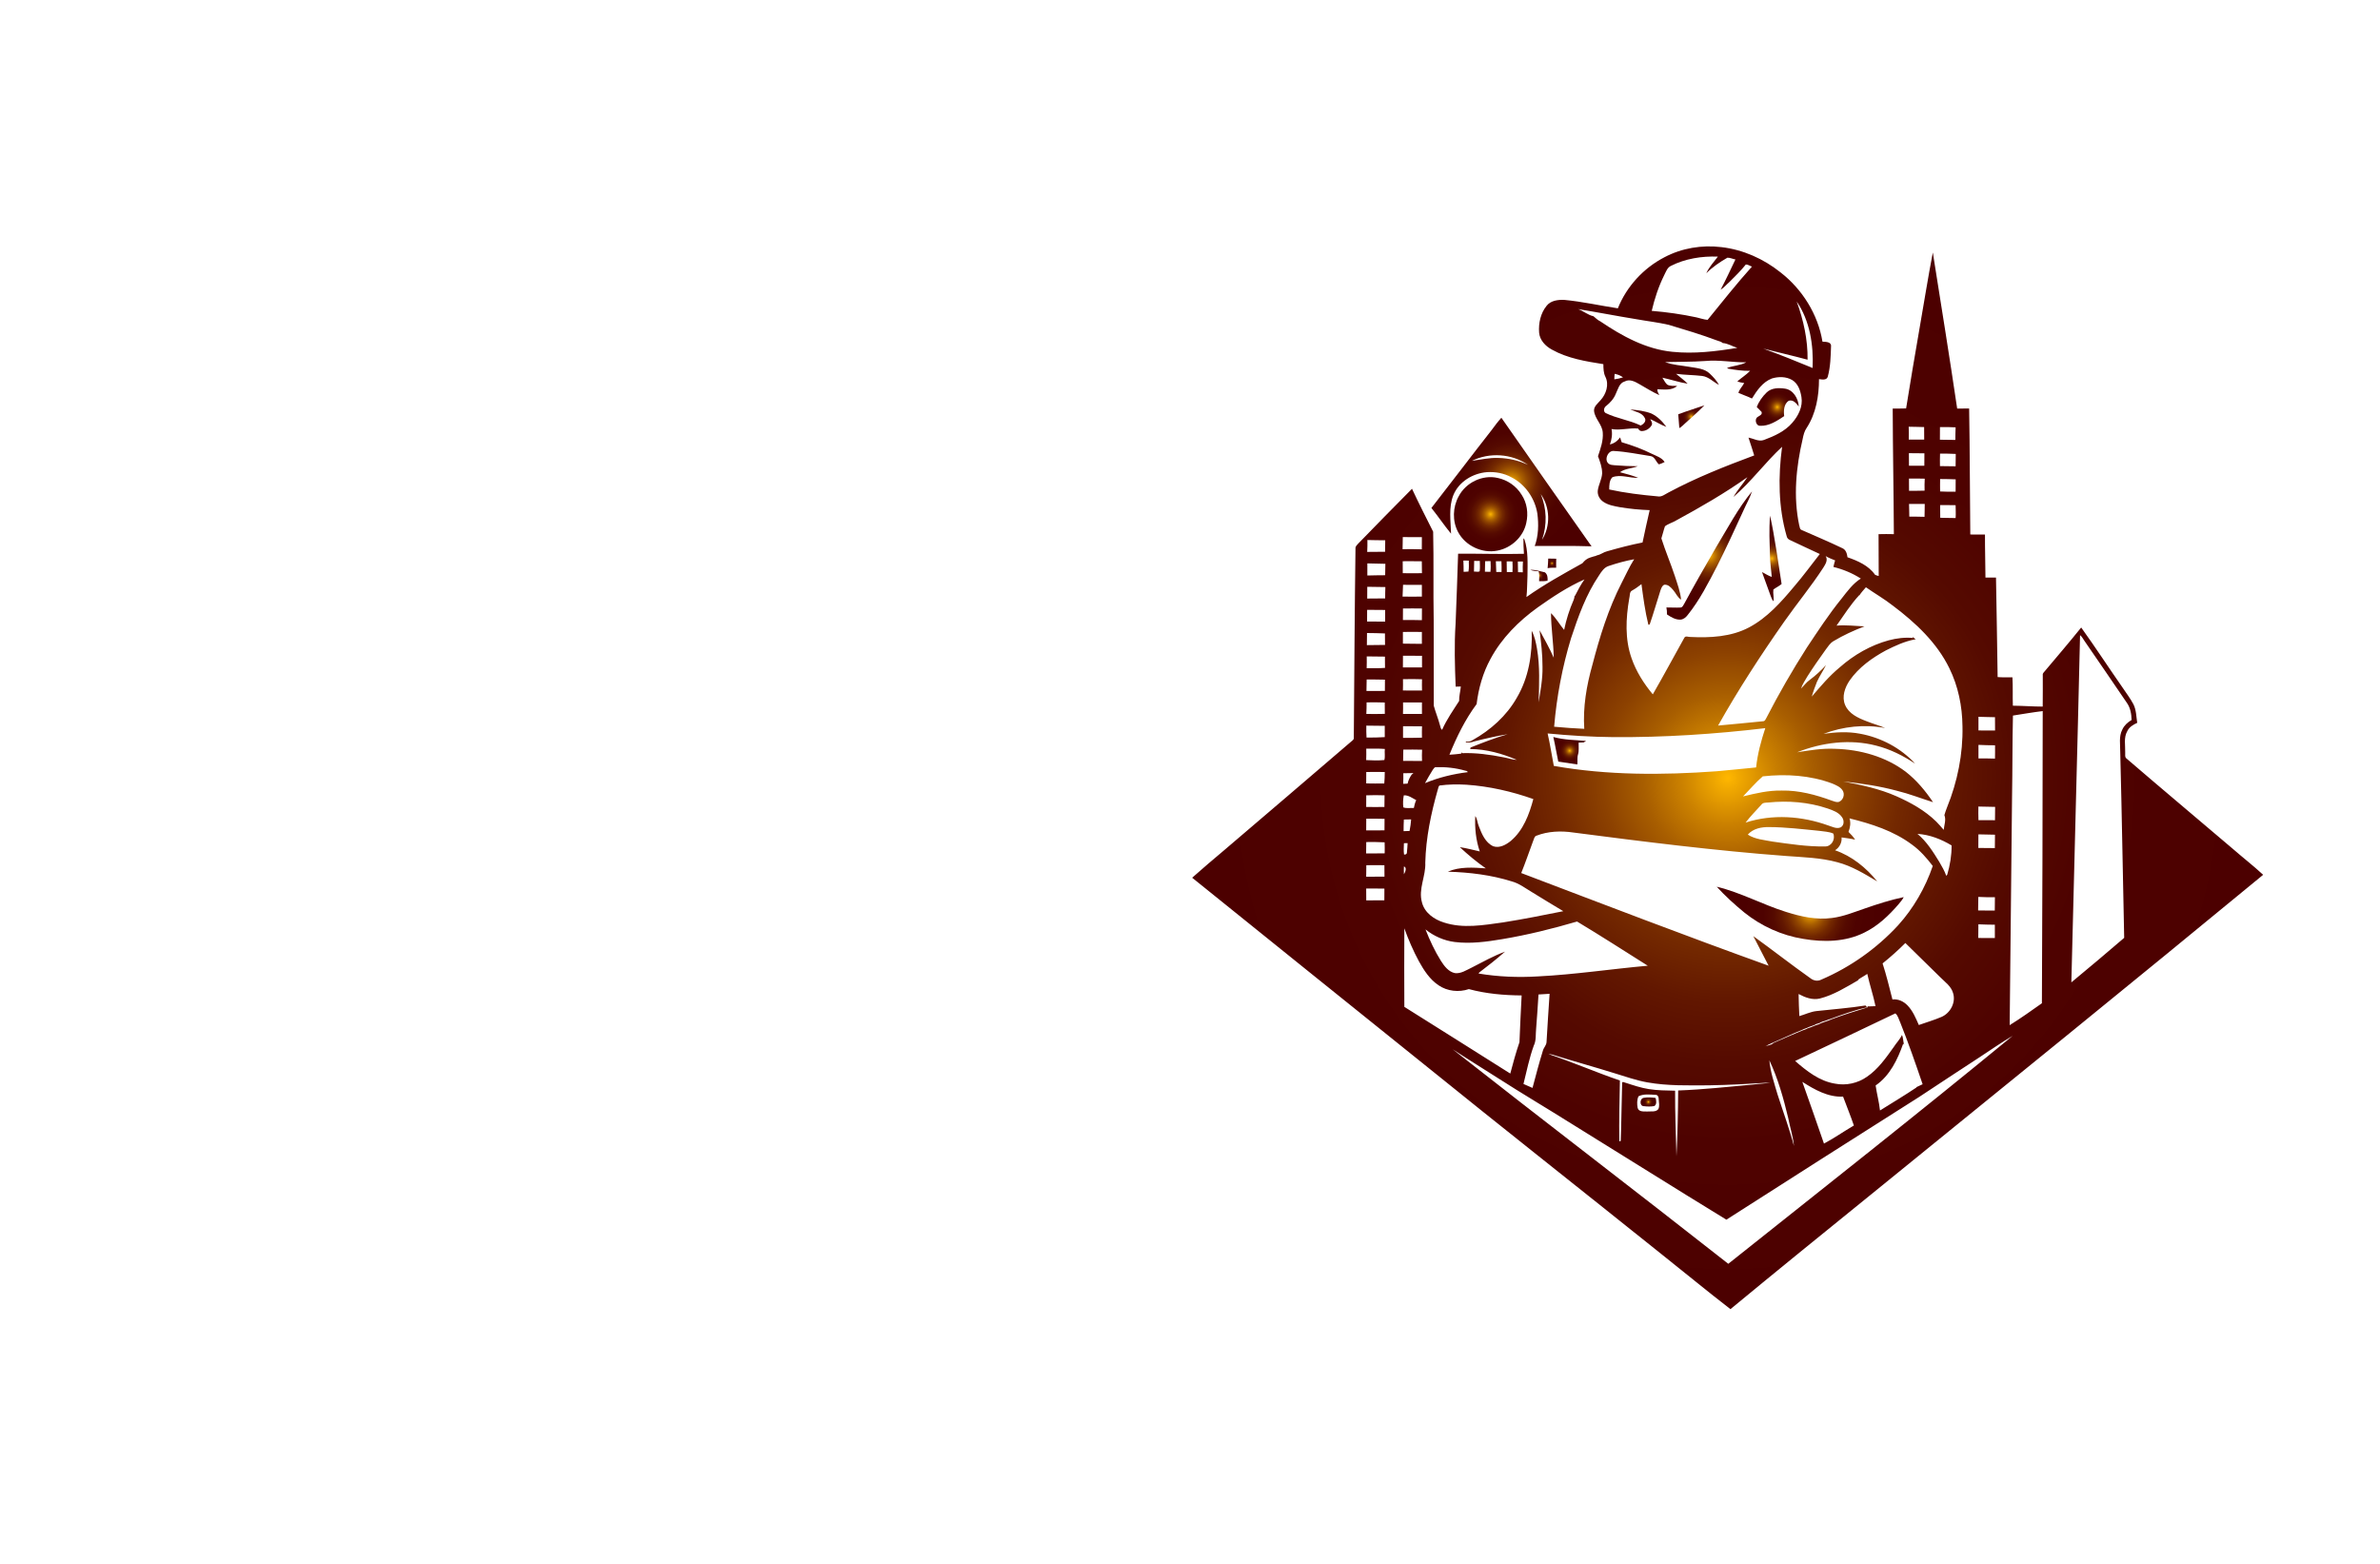 <?xml version="1.0" encoding="utf-8"?>
<!-- Generator: Adobe Illustrator 27.8.1, SVG Export Plug-In . SVG Version: 6.00 Build 0)  -->
<svg version="1.1" xmlns="http://www.w3.org/2000/svg" xmlns:xlink="http://www.w3.org/1999/xlink" x="0px" y="0px"
	 viewBox="0 0 350 230" style="enable-background:new 0 0 350 230;" xml:space="preserve">
<style type="text/css">
	.st0{fill-rule:evenodd;clip-rule:evenodd;fill:#FFFDF7;}
	.st1{fill-rule:evenodd;clip-rule:evenodd;fill:#CCF8FF;}
	.st2{fill-rule:evenodd;clip-rule:evenodd;fill:#E5E7EB;}
	.st3{fill-rule:evenodd;clip-rule:evenodd;fill:#F0F1F5;}
	.st4{fill-rule:evenodd;clip-rule:evenodd;fill:#E6DCD5;}
	.st5{fill-rule:evenodd;clip-rule:evenodd;fill:#FEFCF7;}
	.st6{fill-rule:evenodd;clip-rule:evenodd;fill:#E5F5FB;}
	.st7{fill-rule:evenodd;clip-rule:evenodd;fill:#E9E9E9;}
	.st8{fill-rule:evenodd;clip-rule:evenodd;fill:#F1F8FF;}
	.st9{fill-rule:evenodd;clip-rule:evenodd;fill:#F2F2F2;}
	.st10{fill-rule:evenodd;clip-rule:evenodd;fill:#FFFFFF;}
	.st11{fill-rule:evenodd;clip-rule:evenodd;}
	.st12{fill-rule:evenodd;clip-rule:evenodd;fill:#EBFDFF;}
	.st13{fill:#783232;}
	.st14{fill:#00E9FF;}
	.st15{fill:#0C1E8C;}
	.st16{fill:#FFC100;}
	.st17{fill:#0C6C00;}
	.st18{fill:#23605B;}
	.st19{fill:#FF7E30;}
	.st20{fill:#00D7FD;}
	.st21{fill:#5C00A2;}
	.st22{fill:#20B700;}
	.st23{fill:none;}
	.st24{fill:#FFFFFF;}
	.st25{fill:#B000AB;}
	.st26{fill:#FA9720;}
	.st27{fill:#DA1300;}
	.st28{fill:#00F2FF;}
	.st29{fill:#00416A;}
	.st30{fill:#00FFE9;}
	.st31{fill:#017F2E;}
	.st32{fill:#0D302D;}
	.st33{fill:#00FFF2;}
	.st34{fill:#003CAC;}
	.st35{fill:#396D7A;}
	.st36{fill:#440044;}
	.st37{fill:#003D36;}
	.st38{fill:#00B6BF;}
	.st39{fill:#CBA400;}
	.st40{fill-rule:evenodd;clip-rule:evenodd;fill:url(#SVGID_1_);}
	.st41{fill-rule:evenodd;clip-rule:evenodd;fill:#404041;}
	.st42{fill:url(#SVGID_00000143617750755607819800000000128887708035605665_);}
	.st43{fill:url(#SVGID_00000137826746780791996990000010082748386934999435_);}
	.st44{fill:url(#SVGID_00000162350234907284271670000015298892026966040729_);}
	.st45{fill:url(#SVGID_00000167355602871555852190000005449528268511803525_);}
	.st46{fill:url(#SVGID_00000055664609024399385650000013672368915869095615_);}
	.st47{fill:url(#SVGID_00000065039094049433059760000004698788727999959721_);}
	.st48{fill:url(#SVGID_00000006680378352961467470000007016807173443800235_);}
	.st49{fill:url(#SVGID_00000026148126642832965490000016938013462091012257_);}
	.st50{fill:url(#SVGID_00000014608901133522775100000015162544801858815640_);}
	.st51{fill:url(#SVGID_00000152231745129768104160000003105759904683473033_);}
	.st52{fill:url(#SVGID_00000156546971895208180230000012953742840846869432_);}
	.st53{fill:url(#SVGID_00000106130687190430331550000001401880647970209152_);}
	.st54{fill:url(#SVGID_00000121970827602820486870000009052807466583690940_);}
	.st55{fill:url(#SVGID_00000098213269301233573110000016940657816945471626_);}
	.st56{fill:url(#SVGID_00000067198404402976779060000014077075293293955258_);}
	.st57{fill:url(#SVGID_00000025428819981233194560000006258587135776898196_);}
	.st58{fill:url(#SVGID_00000160890293944510690030000016015882693675204536_);}
	.st59{fill:#324405;}
	.st60{fill:#0C2948;}
	.st61{fill:#F0AF47;}
	.st62{fill:#FEFEFE;}
	.st63{fill:#F6D89A;}
	.st64{fill:url(#SVGID_00000098223169304243197100000011590531179683234955_);}
	.st65{fill:url(#SVGID_00000181788551855997249730000017501101591846386591_);}
	.st66{fill:url(#SVGID_00000142165850172061520780000012336400679371640245_);}
	.st67{fill:url(#SVGID_00000161605332166971011820000015546762780590615680_);}
	.st68{fill:url(#SVGID_00000013193635362564603070000015317862462242610061_);}
	.st69{fill:url(#SVGID_00000157299714240092322560000012087942360612049578_);}
	.st70{fill:#058CB6;}
	.st71{fill:#173B71;}
	.st72{fill:url(#SVGID_00000179607669967152384920000013295939034806144648_);}
	.st73{fill:url(#SVGID_00000030469413525536113250000009423813724003899553_);}
	.st74{fill:url(#SVGID_00000087403281337681288430000012943453629249992114_);}
	.st75{fill:url(#SVGID_00000093866741553925126240000009239854780484762257_);}
	.st76{fill:#031D41;}
	.st77{fill:#007AE8;}
	.st78{fill:#FBA122;}
	.st79{fill:#F9D190;}
	.st80{fill:url(#SVGID_00000047767016066720911580000005802009013756234907_);}
	.st81{fill:url(#SVGID_00000097475454167192591420000013170149818985329059_);}
</style>
<g id="Layer_1">
</g>
<g id="Layer_2">
</g>
<g id="Layer_3">
</g>
<g id="Layer_4">
</g>
<g id="Layer_5">
</g>
<g id="Layer_6">
</g>
<g id="Layer_7">
</g>
<g id="Layer_8">
</g>
<g id="Layer_9">
</g>
<g id="Layer_10">
</g>
<g id="Layer_11">
</g>
<g id="Layer_12">
</g>
<g id="Layer_13">
</g>
<g id="Layer_14">
</g>
<g id="_x31_-15">
	<g>
		<g>
			<radialGradient id="SVGID_1_" cx="254.06" cy="114.383" r="78.456" gradientUnits="userSpaceOnUse">
				<stop  offset="0" style="stop-color:#FFB700"/>
				<stop  offset="0.021" style="stop-color:#F1A900"/>
				<stop  offset="0.086" style="stop-color:#CB8100"/>
				<stop  offset="0.158" style="stop-color:#A85E00"/>
				<stop  offset="0.236" style="stop-color:#8C4100"/>
				<stop  offset="0.322" style="stop-color:#742900"/>
				<stop  offset="0.419" style="stop-color:#621700"/>
				<stop  offset="0.534" style="stop-color:#550A00"/>
				<stop  offset="0.684" style="stop-color:#4E0200"/>
				<stop  offset="1" style="stop-color:#4C0000"/>
			</radialGradient>
			<path style="fill:url(#SVGID_1_);" d="M261.83,40.05c3.21,2.49,5.52,6.17,6.18,10.2c0.44,0.03,1.29,0,1.26,0.64
				c-0.05,1.51-0.08,3.05-0.48,4.51c-0.16,0.56-0.86,0.41-1.29,0.36c0,2.48-0.44,5.06-1.82,7.18c-0.33,0.47-0.47,1.05-0.58,1.61
				c-0.97,4.14-1.4,8.5-0.51,12.7c0.09,0.23,0.06,0.57,0.32,0.68c2.01,0.89,4.04,1.74,6.02,2.69c0.54,0.23,0.69,0.82,0.76,1.34
				c1.51,0.52,3.11,1.22,4.05,2.57c0.17,0.09,0.35,0.15,0.54,0.18c0.02-2.05-0.04-4.1-0.02-6.15c0.75-0.03,1.5-0.01,2.25,0
				c-0.03-6.16-0.15-12.31-0.17-18.47c0.66-0.01,1.32,0.01,1.97-0.02c0.62-3.9,1.29-7.79,1.96-11.68c0.66-3.75,1.25-7.52,1.97-11.25
				c1.21,7.64,2.45,15.29,3.58,22.95c0.59,0,1.17-0.01,1.76-0.01c0.11,6.17,0.1,12.35,0.17,18.53c0.72-0.01,1.44,0.03,2.16,0.01
				c-0.01,2.11,0.06,4.21,0.07,6.32c0.52,0,1.03,0,1.55,0c0.07,4.88,0.19,9.76,0.24,14.64c0.73,0.06,1.45,0.03,2.18,0.04
				c0.08,1.39,0.01,2.78,0.06,4.17c1.47,0.01,2.93,0.13,4.39,0.13c0.03-1.55,0-3.11,0.01-4.66c-0.04-0.26,0.21-0.41,0.34-0.6
				c1.78-2.11,3.58-4.22,5.31-6.37c2.09,2.91,4.05,5.92,6.1,8.86c0.53,0.8,1.13,1.57,1.58,2.43c0.43,0.85,0.41,1.82,0.56,2.73
				c-0.59,0.27-1.19,0.62-1.47,1.24c-0.54,0.94-0.27,2.05-0.3,3.07c0.03,0.32-0.1,0.75,0.22,0.96c5.16,4.44,10.38,8.81,15.57,13.23
				c1.49,1.3,3.05,2.51,4.5,3.85c-19.15,15.79-38.45,31.41-57.72,47.06c-6.89,5.58-13.78,11.17-20.62,16.82
				c-3.34-2.58-6.6-5.27-9.91-7.9c-11.67-9.36-23.43-18.62-35.06-28.03c-11.4-9.17-22.81-18.33-34.19-27.52
				c1.52-1.36,3.08-2.67,4.64-3.99c6.25-5.34,12.51-10.67,18.74-16.03c0.13-0.14,0.35-0.24,0.39-0.44
				c0.08-9.36,0.12-18.73,0.25-28.09c0.04-0.24,0.25-0.4,0.39-0.58c2.63-2.71,5.27-5.4,7.92-8.07c0.99,2.12,2.05,4.21,3.11,6.31
				c0.1,4.34,0,8.68,0.08,13.02c0,4.19,0.01,8.38,0.01,12.57c0.26,0.96,0.65,1.88,0.9,2.84c0.1,0.23,0.08,0.57,0.33,0.7
				c0.66-1.5,1.63-2.87,2.5-4.23c-0.02-0.72,0.19-1.42,0.25-2.13c-0.25,0-0.51,0.01-0.76,0.02c-0.12-3.08-0.22-6.18-0.01-9.26
				c0.13-3.43,0.27-6.86,0.37-10.29c3.23-0.03,6.46,0.09,9.68,0.01c-0.05-0.76-0.08-1.53-0.08-2.29c0.04,0.05,0.12,0.15,0.16,0.19
				c0.57,1.72,0.45,3.57,0.44,5.35c-0.06,1.04-0.03,2.08-0.15,3.11c2.62-1.86,5.44-3.41,8.23-4.97c0.3-0.38,0.67-0.7,1.15-0.84
				c0.17-0.05,0.34-0.1,0.51-0.16c0.18-0.03,0.35-0.09,0.51-0.17c0.53-0.1,0.94-0.47,1.46-0.59c1.72-0.49,3.45-0.95,5.21-1.29
				c0.34-1.59,0.68-3.18,1.05-4.76c-1.46-0.05-2.92-0.19-4.36-0.43c-0.85-0.16-1.74-0.3-2.46-0.8c-0.54-0.36-0.89-1-0.81-1.66
				c0.11-0.86,0.59-1.64,0.64-2.51c0.01-0.88-0.31-1.72-0.61-2.53c0.37-1.12,0.8-2.28,0.7-3.49c-0.08-1.18-1.15-2-1.28-3.16
				c-0.06-0.68,0.56-1.11,0.95-1.58c0.83-0.9,1.29-2.3,0.72-3.45c-0.29-0.58-0.29-1.23-0.3-1.86c-2.59-0.41-5.25-0.84-7.57-2.14
				c-0.95-0.51-1.79-1.39-1.88-2.51c-0.1-1.38,0.22-2.85,1.11-3.94c0.61-0.77,1.67-0.9,2.59-0.86c2.65,0.25,5.25,0.84,7.88,1.24
				c1.29-3.21,3.77-5.92,6.85-7.51c2.55-1.35,5.52-1.84,8.38-1.49C256.32,36.71,259.34,38.06,261.83,40.05z M245.71,39.11
				c-0.54,0.26-0.72,0.88-0.98,1.37c-0.82,1.66-1.41,3.44-1.83,5.24c2.2,0.18,4.39,0.49,6.55,0.95c0.56,0.12,1.1,0.33,1.67,0.37
				c2.14-2.63,4.25-5.3,6.52-7.83c-0.3-0.09-0.59-0.33-0.9-0.31c-0.74,0.93-1.6,1.76-2.44,2.6c-0.43,0.36-0.78,0.82-1.27,1.11
				c0.77-1.46,1.47-2.96,2.18-4.45c-0.39-0.07-0.78-0.27-1.18-0.26c-1.11,0.64-2.19,1.37-3.1,2.29c0.4-0.92,1.11-1.65,1.7-2.45
				C250.27,37.65,247.84,38.03,245.71,39.11z M264.22,44.34c1,2.74,1.64,5.63,1.6,8.56c-2.16-0.58-4.35-1.08-6.52-1.63
				c2.45,0.88,4.86,1.86,7.26,2.85C266.71,50.74,266.16,47.18,264.22,44.34z M232.07,45.46c0.79,0.28,1.44,0.87,2.26,1.05
				c0.32,0.25,0.61,0.57,0.99,0.74c3.19,2.16,6.72,4.11,10.62,4.49c3.19,0.33,6.4-0.06,9.55-0.58c-0.72-0.21-1.4-0.66-2.15-0.71
				c-0.23-0.23-0.56-0.26-0.85-0.38c-2.32-0.87-4.7-1.58-7.07-2.29c-1.59-0.37-3.2-0.55-4.81-0.84
				C237.76,46.48,234.93,45.92,232.07,45.46z M250.8,53.09c-1.97,0.14-3.96,0.11-5.93,0.16c1.16,0.45,2.42,0.49,3.62,0.71
				c1.01,0.18,2.16,0.23,2.94,0.98c0.52,0.5,1.02,1.03,1.36,1.67c-0.83-0.43-1.51-1.2-2.48-1.32c-1.27-0.15-2.56-0.14-3.83-0.31
				c0.56,0.49,1.19,0.91,1.7,1.45c-1.26-0.2-2.47-0.62-3.71-0.88c0.22,0.34,0.4,0.72,0.69,1c0.44,0.28,0.99,0.17,1.48,0.21
				c-0.79,0.71-1.94,0.51-2.91,0.49c-0.03,0.32,0.14,0.59,0.28,0.86c-0.99-0.46-1.93-1.03-2.87-1.58c-0.66-0.38-1.46-0.84-2.21-0.43
				c-0.82,0.23-0.99,1.17-1.32,1.83c-0.29,0.72-0.82,1.3-1.42,1.78c-0.32,0.22-0.45,0.79-0.08,1.03c1.64,0.81,3.51,1.04,5.16,1.84
				c0.41-0.18,0.89-0.63,0.61-1.11c-0.41-0.81-1.4-0.91-2.14-1.25c1.05,0.08,2.11,0.22,3.1,0.59c0.9,0.43,1.63,1.16,2.21,1.97
				c-0.83-0.3-1.56-0.8-2.37-1.14c0.13,0.25,0.32,0.5,0.26,0.8c-0.28,0.58-0.89,0.96-1.53,0.96c-0.23-0.01-0.41-0.16-0.5-0.37
				c-1.31-0.14-2.62,0.31-3.92,0.07c0.15,0.76,0.03,1.54-0.24,2.26c0.62-0.13,1.14-0.52,1.5-1.03c0.08,0.24,0.15,0.48,0.23,0.71
				c1.53,0.45,3.03,1,4.46,1.71c0.65,0.32,1.44,0.55,1.86,1.2c-0.28,0.13-0.55,0.27-0.85,0.34c-0.44-0.37-0.59-1.15-1.26-1.22
				c-1.76-0.27-3.52-0.64-5.3-0.74c-0.94-0.16-1.58,1.39-0.76,1.91c0.23,0.14,0.5,0.16,0.76,0.18c1.15,0.09,2.31,0.15,3.46,0.15
				c-0.85,0.33-1.88,0.33-2.62,0.88c0.9,0.24,1.81,0.47,2.68,0.82c-1.26,0.07-2.56-0.55-3.8-0.08c-0.45,0.46-0.46,1.19-0.46,1.8
				c2.34,0.51,4.73,0.8,7.11,1.01c0.61,0.13,1.09-0.31,1.59-0.56c4.05-2.17,8.32-3.86,12.62-5.46c-0.29-0.87-0.53-1.76-0.84-2.62
				c0.75,0.14,1.52,0.64,2.29,0.34c1.52-0.57,3.07-1.26,4.15-2.52c0.89-1.02,1.58-2.38,1.35-3.77c-0.15-0.95-0.49-2-1.37-2.52
				c-0.89-0.52-2.01-0.52-2.97-0.23c-1.35,0.51-2.21,1.77-2.94,2.95c-0.65-0.31-1.34-0.54-1.99-0.83c0.15-0.55,0.6-0.95,0.85-1.45
				c-0.34-0.05-0.69-0.1-1.01-0.24c0.61-0.53,1.31-0.96,1.88-1.55c-1.08,0.02-2.16-0.13-3.22-0.32c-0.05-0.03-0.14-0.08-0.18-0.1
				c0.93-0.35,1.95-0.36,2.83-0.83C254.8,53.31,252.81,52.9,250.8,53.09z M237.45,54.98c-0.03,0.27-0.05,0.54-0.05,0.81
				c0.43-0.06,0.86-0.15,1.28-0.29C238.32,55.22,237.89,55.07,237.45,54.98z M285.29,62.81c-0.01,0.62,0,1.24-0.01,1.86
				c0.76,0.02,1.52,0.03,2.27,0.03c0.01-0.62,0.01-1.23,0.04-1.85C286.83,62.81,286.06,62.8,285.29,62.81z M280.69,62.76
				c0.02,0.63,0.03,1.26,0.01,1.89c0.76,0.01,1.52,0.01,2.27,0c-0.01-0.61-0.02-1.23-0.01-1.84
				C282.21,62.8,281.45,62.76,280.69,62.76z M254.92,73.09c0.59-1.04,1.4-1.92,2.05-2.91c-3.32,2.36-6.87,4.4-10.45,6.35
				c-0.54,0.33-1.18,0.49-1.67,0.87c-0.21,0.58-0.33,1.19-0.53,1.78c0.6,1.89,1.38,3.71,2,5.59c0.36,1.12,0.78,2.24,0.9,3.42
				c-0.54-0.33-0.76-0.96-1.17-1.42c-0.33-0.38-0.74-0.84-1.3-0.77c-0.34,0.13-0.45,0.54-0.57,0.85c-0.53,1.66-1.01,3.34-1.58,4.99
				l-0.19,0.05c-0.49-1.97-0.75-3.98-1.02-5.98c-0.43,0.33-0.87,0.66-1.36,0.93c-0.45,0.21-0.31,0.8-0.44,1.2
				c-0.5,2.9-0.65,5.97,0.35,8.78c0.68,1.95,1.8,3.72,3.12,5.3c1.59-2.75,3.09-5.56,4.64-8.33c0.18-0.33,0.61-0.08,0.89-0.11
				c2.91,0.14,5.98-0.01,8.61-1.4c2.69-1.42,4.74-3.74,6.66-6.04c1.32-1.53,2.51-3.17,3.76-4.76c-1.48-0.67-2.93-1.38-4.4-2.06
				c-0.24-0.1-0.42-0.3-0.47-0.55c-1.24-4.27-1.26-8.78-0.68-13.16C259.57,68.03,257.53,70.85,254.92,73.09z M285.3,66.71
				c-0.02,0.61-0.02,1.22-0.01,1.84c0.77,0.01,1.53,0.03,2.3,0.03c0.01-0.61,0-1.21,0.02-1.82
				C286.83,66.72,286.07,66.71,285.3,66.71z M280.72,66.65c0.01,0.62,0.01,1.23,0.01,1.85c0.75-0.01,1.51,0,2.26,0
				c0.01-0.61,0.01-1.22,0.01-1.83C282.24,66.66,281.48,66.65,280.72,66.65z M280.73,70.38c0.01,0.6,0.01,1.2,0.01,1.8
				c0.76,0,1.53,0.01,2.29-0.02c-0.01-0.59-0.02-1.17,0.02-1.76C282.28,70.38,281.51,70.37,280.73,70.38z M285.31,70.45
				c0,0.61-0.02,1.22,0,1.83c0.76,0.04,1.52,0.05,2.28,0.03c0.01-0.6,0.02-1.2,0.01-1.81C286.84,70.48,286.07,70.44,285.31,70.45z
				 M280.74,74.12c0.03,0.62,0.02,1.24,0.04,1.86c0.75-0.01,1.49,0.02,2.24,0.03c0.03-0.63,0.01-1.26,0.03-1.89
				C282.28,74.11,281.51,74.11,280.74,74.12z M285.31,74.28c0.01,0.62,0.01,1.25,0.02,1.87c0.75,0.04,1.51,0.01,2.26,0.04
				c0.05-0.63,0-1.26,0-1.89C286.84,74.3,286.08,74.27,285.31,74.28z M206.29,78.99c-0.02,0.59,0,1.19-0.03,1.78
				c0.94-0.01,1.88-0.02,2.83,0.02c-0.01-0.6,0-1.19,0.01-1.79C208.16,78.99,207.23,79,206.29,78.99z M203.71,79.46
				c-0.87-0.02-1.74,0-2.62-0.04c0.01,0.58,0,1.17-0.03,1.75c0.88-0.02,1.76-0.02,2.63-0.02C203.69,80.6,203.69,80.03,203.71,79.46z
				 M268.48,81.79c0.37,0.56-0.03,1.18-0.33,1.67c-1.78,2.75-3.88,5.28-5.76,7.96c-3.47,4.95-6.77,10.02-9.73,15.29
				c2.22-0.22,4.45-0.4,6.67-0.64c0.25-0.03,0.31-0.3,0.43-0.48c1.82-3.54,3.81-6.99,5.95-10.34c1.64-2.46,3.26-4.94,5.13-7.24
				c0.83-1.06,1.66-2.2,2.81-2.92c-1.23-0.79-2.61-1.36-4.03-1.71c0.07-0.33,0.15-0.65,0.25-0.96
				C269.41,82.23,268.92,82.05,268.48,81.79z M236.6,83.23c-0.68,0.2-1.08,0.82-1.44,1.38c-1.91,2.81-3.06,6.04-4.12,9.24
				c-1.29,4.24-2.12,8.62-2.49,13.03c1.48,0.14,2.95,0.24,4.43,0.31c-0.21-3.17,0.33-6.34,1.19-9.39c1.08-4.14,2.35-8.26,4.31-12.08
				c0.61-1.16,1.13-2.37,1.84-3.47C239.06,82.48,237.81,82.82,236.6,83.23z M216.79,82.49c-0.02,0.52-0.02,1.05-0.03,1.58
				c0.27-0.04,0.61,0.1,0.84-0.06c0.06-0.5,0.03-1.01,0.02-1.51C217.35,82.49,217.07,82.49,216.79,82.49z M215.2,82.44
				c0.04,0.55,0.03,1.11,0.04,1.66c0.24-0.01,0.48-0.03,0.71-0.04c0.1-0.53,0.05-1.07,0.05-1.61
				C215.74,82.46,215.48,82.45,215.2,82.44z M223.21,82.58c0.01,0.52,0.01,1.04,0.03,1.57c0.24,0.01,0.47,0.02,0.7,0.02
				c-0.02-0.53-0.01-1.06,0.02-1.59C223.72,82.58,223.47,82.58,223.21,82.58z M221.57,82.56c0.01,0.52,0.02,1.04,0.02,1.57
				c0.28,0.01,0.56,0.01,0.83,0.01c0.03-0.52,0.03-1.04,0-1.57C222.14,82.57,221.86,82.56,221.57,82.56z M219.98,82.54
				c0.01,0.53,0.04,1.05,0.06,1.58c0.26,0,0.52,0,0.78,0c0.01-0.53,0-1.05-0.02-1.58C220.53,82.54,220.26,82.54,219.98,82.54z
				 M218.4,82.54c-0.01,0.52-0.02,1.03-0.03,1.54c0.27,0.01,0.54,0.01,0.81,0.02c0.06-0.52,0.05-1.05,0.02-1.58
				C218.94,82.54,218.67,82.54,218.4,82.54z M206.28,82.54c0,0.58,0,1.17,0.01,1.76c0.94,0.02,1.88,0.01,2.82,0
				c-0.01-0.59-0.01-1.17-0.02-1.75C208.15,82.55,207.22,82.52,206.28,82.54z M201.08,82.86c-0.01,0.59,0,1.18,0,1.78
				c0.87-0.04,1.75-0.02,2.62-0.04c0.01-0.56,0.02-1.12,0.03-1.68C202.85,82.89,201.97,82.89,201.08,82.86z M226.14,89.33
				c-2.8,2.01-5.31,4.52-6.95,7.58c-1.12,2.05-1.76,4.33-2.04,6.64c-1.69,2.27-2.94,4.84-4,7.45c0.58-0.04,1.15-0.08,1.72-0.16
				c0.02-0.06,0.06-0.18,0.08-0.24l0.03,0.17c2.06-0.08,4.12,0.21,6.14,0.61c0.65,0.11,1.28,0.36,1.95,0.38
				c-2.17-0.94-4.49-1.58-6.87-1.6l0.06-0.22c1.79-0.72,3.59-1.42,5.44-1.95c-1.66,0.26-3.31,0.65-4.94,1.06
				c-0.39,0.16-0.8,0.17-1.22,0.12l0.06-0.12c0.34,0.08,0.67-0.01,0.96-0.2c2.64-1.47,4.99-3.57,6.49-6.21
				c1.76-2.96,2.32-6.47,2.2-9.87c0.43,0.81,0.62,1.73,0.78,2.63c0.45,2.61,0.31,5.26,0.24,7.89c0.27-1.72,0.61-3.45,0.57-5.21
				c0.01-1.81-0.21-3.6-0.43-5.39c0.72,1.33,1.47,2.65,2.08,4.04c-0.03-2.19-0.39-4.36-0.4-6.55c0.75,0.73,1.26,1.66,1.93,2.46
				c0.31-1.51,0.78-3,1.4-4.41c0.08-0.19,0.12-0.38,0.13-0.58l0.07-0.03c0.42-0.82,0.85-1.64,1.39-2.4
				C230.55,86.3,228.32,87.79,226.14,89.33z M206.33,86.01c-0.03,0.58-0.06,1.15-0.07,1.73c0.95,0.03,1.9,0.01,2.84,0
				c0-0.57,0-1.15,0-1.72C208.18,86.01,207.26,86.01,206.33,86.01z M201.07,86.3c0,0.58,0,1.15-0.01,1.73
				c0.88-0.01,1.76-0.01,2.64-0.02c0.01-0.56,0-1.11,0.03-1.67C202.84,86.33,201.96,86.3,201.07,86.3z M274.4,86.37
				c-0.33,0.38-0.68,0.76-0.96,1.19l-0.03-0.02c-1.27,1.37-2.26,2.95-3.33,4.47c1.37-0.12,2.74,0.06,4.11,0.11
				c-1.58,0.6-3.12,1.31-4.57,2.18c-0.49,0.29-0.79,0.78-1.12,1.22c-0.94,1.31-1.86,2.62-2.72,3.98c-0.32,0.58-0.73,1.13-0.92,1.77
				c0.42-0.42,0.78-0.92,1.27-1.27c0.87-0.64,1.67-1.38,2.4-2.18c-0.42,0.83-0.94,1.6-1.33,2.45c-0.28,0.72-0.56,1.44-0.76,2.18
				c1.29-1.52,2.59-3.05,4.13-4.32c2.07-1.82,4.53-3.24,7.19-3.96c1.17-0.31,2.38-0.46,3.59-0.34l-0.1-0.2
				c0.15,0.16,0.34,0.27,0.49,0.43l-0.15-0.02c-1.49,0.28-2.91,0.94-4.26,1.62c-2.03,1.1-3.98,2.49-5.32,4.41
				c-0.7,1.03-1.19,2.39-0.67,3.61c0.54,1.29,1.9,1.91,3.12,2.38c0.91,0.37,1.87,0.62,2.77,1.01c-3.03-0.58-6.2-0.23-9.07,0.86
				c1.78-0.26,3.6-0.36,5.38-0.02c3.07,0.56,5.99,2.1,8.11,4.41c-1.76-1.18-3.68-2.14-5.74-2.66c-3.85-1-7.97-0.47-11.63,0.98
				c1.85-0.29,3.72-0.61,5.6-0.51c3.68,0.1,7.41,1.14,10.37,3.37c1.59,1.24,2.9,2.81,4.02,4.48c-1.77-0.56-3.51-1.24-5.31-1.68
				c-2.59-0.7-5.24-1.08-7.9-1.37c2.65,0.51,5.32,1.07,7.81,2.17c2.12,0.94,4.2,2.09,5.87,3.73c0.38,0.4,0.75,0.79,1.1,1.22
				c0.07-0.72,0.38-1.46,0.1-2.17c0.1-0.39,0.25-0.76,0.39-1.14c1.53-3.77,2.36-7.85,2.27-11.92c-0.03-2.95-0.63-5.91-1.94-8.56
				c-1.83-3.75-4.96-6.67-8.25-9.15C277.12,88.09,275.71,87.29,274.4,86.37z M206.32,89.49c-0.01,0.57-0.01,1.13-0.01,1.7
				c0.93-0.01,1.86-0.01,2.79,0.02c0-0.57,0.01-1.15,0.01-1.72C208.18,89.49,207.25,89.47,206.32,89.49z M201.05,89.69
				c0,0.57,0,1.14-0.01,1.72c0.89-0.01,1.77,0,2.66,0.01c0-0.57,0-1.14,0-1.71C202.81,89.69,201.93,89.69,201.05,89.69z
				 M206.31,92.94c0,0.57,0.01,1.15,0,1.72c0.93,0.03,1.86,0.01,2.79,0.03c0-0.58,0-1.17,0-1.75
				C208.18,92.94,207.25,92.92,206.31,92.94z M201.03,93.1c-0.02,0.59-0.02,1.19-0.02,1.78c0.89-0.01,1.78-0.02,2.67-0.03
				c0-0.56,0-1.13-0.01-1.69C202.79,93.11,201.91,93.12,201.03,93.1z M305.89,93.41c-0.39,17.02-0.87,34.05-1.28,51.07
				c2.61-2.16,5.2-4.34,7.77-6.55c-0.2-9.11-0.34-18.21-0.58-27.32c0.01-1.11-0.23-2.3,0.31-3.32c0.28-0.61,0.79-1.07,1.36-1.4
				c-0.02-0.88-0.18-1.8-0.7-2.53c-2.07-3.05-4.16-6.09-6.25-9.13C306.33,93.95,306.17,93.63,305.89,93.41z M206.32,96.44
				c-0.01,0.57,0,1.15-0.01,1.72c0.94,0,1.87-0.01,2.81,0c-0.01-0.57-0.01-1.14,0-1.71C208.19,96.44,207.25,96.43,206.32,96.44z
				 M203.67,96.57c-0.89-0.02-1.78-0.03-2.68-0.03c0.01,0.58,0.01,1.15-0.01,1.73c0.9-0.01,1.8,0.03,2.7-0.04
				C203.66,97.68,203.68,97.12,203.67,96.57z M206.32,99.89c0.01,0.55,0.01,1.11-0.01,1.66c0.94,0.01,1.88,0,2.81,0.01
				c-0.01-0.55-0.02-1.11,0-1.66C208.2,99.87,207.26,99.86,206.32,99.89z M200.98,99.93c0,0.56-0.01,1.12-0.03,1.69
				c0.91,0.02,1.81,0,2.71-0.01c-0.01-0.55,0-1.1,0.01-1.65C202.78,99.93,201.88,99.94,200.98,99.93z M206.33,103.31
				c0.01,0.56,0.01,1.13-0.01,1.69c0.93,0.01,1.86,0.01,2.79,0c-0.01-0.57-0.01-1.13,0-1.69
				C208.18,103.31,207.26,103.3,206.33,103.31z M200.97,103.3c-0.01,0.57,0,1.13-0.04,1.7c0.91,0.02,1.81,0.01,2.72-0.01
				c-0.01-0.56-0.01-1.11-0.01-1.67C202.75,103.28,201.86,103.29,200.97,103.3z M296.02,105.24c-0.09,3.96-0.06,7.93-0.13,11.89
				c-0.11,11.21-0.22,22.43-0.35,33.64c1.62-1,3.18-2.12,4.74-3.22c0.08-14.32,0.1-28.65,0.12-42.97
				C298.93,104.76,297.47,105.01,296.02,105.24z M290.95,105.42c-0.01,0.67-0.01,1.34,0,2.01c0.81,0.01,1.63,0.01,2.44,0.01
				c0.01-0.65-0.01-1.31-0.01-1.96C292.57,105.45,291.76,105.46,290.95,105.42z M206.33,106.81c0.01,0.57,0.01,1.14,0,1.71
				c0.93,0,1.86,0,2.78-0.03c-0.01-0.56-0.01-1.12,0.01-1.67C208.2,106.83,207.26,106.82,206.33,106.81z M200.93,106.72
				c-0.01,0.58-0.01,1.17,0.03,1.75c0.89,0.01,1.79,0,2.68-0.06c0-0.56,0-1.11,0-1.66C202.74,106.73,201.84,106.72,200.93,106.72z
				 M237.26,108.41c-3.23-0.03-6.46-0.23-9.67-0.54c0.37,1.58,0.6,3.18,0.91,4.77c7.9,1.4,15.98,1.37,23.96,0.79
				c1.93-0.16,3.86-0.39,5.79-0.56c0.21-1.98,0.73-3.9,1.35-5.78C252.2,107.97,244.73,108.46,237.26,108.41z M290.95,109.55
				c0,0.66-0.01,1.32,0,1.99c0.81,0.01,1.62-0.01,2.43,0.03c0.02-0.65,0.01-1.31,0.01-1.96C292.57,109.6,291.76,109.6,290.95,109.55
				z M200.92,110.11c0.01,0.56,0.01,1.12-0.01,1.68c0.89,0.05,1.79,0.08,2.67-0.01c0.14-0.51,0.01-1.09,0.07-1.63
				C202.74,110.07,201.83,110.12,200.92,110.11z M206.37,110.25c-0.01,0.55-0.02,1.11-0.03,1.66c0.93,0.02,1.85-0.02,2.78,0.01
				c-0.02-0.56-0.02-1.11,0.01-1.66C208.21,110.24,207.29,110.23,206.37,110.25z M211.15,112.83c-0.22-0.01-0.32,0.24-0.45,0.39
				c-0.4,0.64-0.78,1.3-1.14,1.96c2.01-0.84,4.14-1.35,6.3-1.62c-0.08-0.13-0.19-0.2-0.35-0.21
				C214.09,112.94,212.61,112.78,211.15,112.83z M206.37,113.72c0.01,0.52,0.01,1.04-0.02,1.56c0.22-0.01,0.44-0.02,0.65-0.03
				c0.1-0.48,0.32-0.92,0.59-1.32c0.07-0.06,0.2-0.17,0.27-0.23C207.37,113.71,206.87,113.72,206.37,113.72z M200.92,113.54
				c0,0.56,0,1.12-0.01,1.67c0.89,0.05,1.78,0.01,2.66,0.02c0.05-0.56,0.07-1.13,0.07-1.69
				C202.74,113.52,201.83,113.53,200.92,113.54z M259.23,114.18c-1.05,0.9-1.94,1.97-2.9,2.95c1.86-0.46,3.75-0.9,5.68-0.86
				c2.54-0.05,5.03,0.62,7.39,1.49c0.32,0.1,0.64,0.25,0.98,0.19c0.68-0.22,0.98-1.13,0.58-1.72c-0.34-0.51-0.94-0.75-1.49-0.99
				C266.22,114.02,262.66,113.8,259.23,114.18z M215.65,115.41c-1.32-0.08-2.66-0.06-3.97,0.12c-0.17,0.16-0.16,0.42-0.25,0.63
				c-0.99,3.48-1.74,7.07-1.83,10.7c0.1,1.98-1.05,3.88-0.49,5.85c0.38,1.53,1.79,2.52,3.22,2.96c2.82,0.93,5.83,0.39,8.7-0.01
				c2.97-0.47,5.93-1.06,8.87-1.65c-1.58-0.92-3.12-1.9-4.69-2.85c-0.93-0.55-1.8-1.23-2.85-1.52c-3.05-0.96-6.26-1.35-9.45-1.44
				c1.74-0.76,3.73-0.62,5.59-0.49c-1.35-0.94-2.62-2-3.82-3.12c0.99,0.15,1.96,0.41,2.93,0.63c-0.57-1.67-0.75-3.45-0.66-5.2
				c0.32,0.43,0.31,1.02,0.53,1.51c0.43,1.12,0.95,2.39,2.11,2.93c0.93,0.32,1.89-0.22,2.59-0.79c1.84-1.55,2.7-3.89,3.31-6.15
				C222.33,116.4,219.02,115.64,215.65,115.41z M206.44,116.97c-0.11,0.58-0.14,1.19-0.07,1.77c0.49,0.19,1.04,0.06,1.55,0.09
				c0.08-0.39,0.17-0.79,0.35-1.15C207.69,117.38,207.14,116.93,206.44,116.97z M200.92,116.97c0,0.57-0.01,1.14-0.01,1.71
				c0.89,0.02,1.78,0.01,2.68,0c0.01-0.57,0.01-1.14,0.02-1.71C202.71,116.94,201.81,116.93,200.92,116.97z M260,118.03
				c-0.35,0.02-0.76,0-0.98,0.32c-0.78,0.87-1.61,1.7-2.32,2.63c3.95-1.28,8.28-0.97,12.15,0.42c0.59,0.18,1.23,0.55,1.84,0.28
				c0.54-0.3,0.52-1.06,0.19-1.5c-0.48-0.71-1.33-1-2.1-1.27C265.97,117.96,262.94,117.72,260,118.03z M290.94,118.62
				c0,0.66-0.03,1.33,0.01,2c0.81,0.01,1.62,0.01,2.43,0.01c0.01-0.65,0-1.31,0.02-1.96C292.58,118.63,291.76,118.66,290.94,118.62z
				 M271.98,120.36c0.23,0.67,0.09,1.35-0.14,1.99c0.36,0.35,0.7,0.72,0.97,1.14c-0.65-0.16-1.32-0.23-1.99-0.33
				c0.07,0.77-0.31,1.48-0.96,1.89c2.46,0.85,4.58,2.56,6.2,4.58c-1.86-1.11-3.74-2.27-5.86-2.82c-2.45-0.67-5.01-0.73-7.53-0.92
				c-10.47-0.78-20.89-2.1-31.3-3.45c-1.81-0.27-3.71-0.2-5.43,0.47c-0.32,0.1-0.34,0.49-0.47,0.75c-0.59,1.58-1.13,3.18-1.76,4.74
				c12.11,4.6,24.2,9.25,36.38,13.63c-0.76-1.45-1.51-2.9-2.25-4.35c2.82,2.03,5.57,4.19,8.41,6.2c0.46,0.36,1.07,0.47,1.6,0.19
				c4.26-1.83,8.13-4.57,11.27-7.97c2.28-2.52,4.01-5.53,5.11-8.74c-0.89-1.16-1.86-2.28-3.06-3.14
				C278.48,122.2,275.21,121.16,271.98,120.36z M206.45,120.53c-0.03,0.57-0.04,1.14-0.04,1.71c0.29-0.01,0.59-0.02,0.88-0.03
				c0.11-0.56,0.19-1.13,0.23-1.7C207.17,120.51,206.81,120.52,206.45,120.53z M200.92,120.41c0,0.57,0,1.15-0.01,1.72
				c0.9-0.01,1.79-0.01,2.69-0.01c0-0.56,0-1.13,0.01-1.69C202.71,120.41,201.82,120.4,200.92,120.41z M260.17,121.64
				c-1.12-0.02-2.37,0.21-3.14,1.11c1.07,0.69,2.39,0.78,3.62,1.02c2.56,0.36,5.14,0.76,7.74,0.72c0.95,0.01,1.55-1.05,1.21-1.9
				c-0.65-0.29-1.38-0.29-2.07-0.4C265.08,121.95,262.63,121.65,260.17,121.64z M290.94,122.71c-0.01,0.66-0.01,1.33-0.01,2
				c0.81,0,1.62,0,2.43,0.02c0.01-0.66,0.01-1.32,0.02-1.97C292.57,122.74,291.76,122.73,290.94,122.71z M281.98,122.64
				c1.35,1.12,2.3,2.64,3.21,4.12c0.39,0.66,0.77,1.33,1.03,2.05c0.03-0.05,0.1-0.14,0.14-0.18c0.41-1.39,0.65-2.84,0.64-4.29
				C285.48,123.42,283.76,122.75,281.98,122.64z M200.92,123.84c-0.01,0.56-0.01,1.11-0.02,1.67c0.91,0,1.82,0.01,2.73-0.01
				c0.01-0.54,0.01-1.08-0.01-1.62C202.72,123.84,201.82,123.82,200.92,123.84z M206.46,124.01c-0.02,0.56-0.06,1.12,0.02,1.67
				c0.23,0.03,0.44-0.08,0.42-0.33c0.06-0.45,0.07-0.9,0.1-1.35C206.87,124.01,206.59,124.01,206.46,124.01z M200.93,127.25
				c0,0.56-0.01,1.12-0.02,1.69c0.9,0,1.79-0.01,2.69-0.01c-0.01-0.56-0.02-1.12-0.01-1.68
				C202.71,127.23,201.82,127.24,200.93,127.25z M206.46,127.43c-0.02,0.38-0.02,0.77,0,1.15
				C206.65,128.28,206.94,127.58,206.46,127.43z M200.91,130.68c0.01,0.58,0.01,1.16,0.01,1.74c0.89,0,1.77,0,2.66-0.01
				c0.01-0.58,0.01-1.15,0.01-1.72C202.7,130.69,201.8,130.66,200.91,130.68z M290.93,131.91c-0.01,0.66-0.02,1.33-0.03,1.99
				c0.81,0.02,1.63,0.01,2.45,0.01c0.01-0.65,0.01-1.31,0.02-1.96C292.56,131.97,291.75,131.95,290.93,131.91z M231.92,135.53
				c-3.61,1.06-7.28,1.97-10.99,2.59c-2.31,0.39-4.67,0.71-7.01,0.42c-1.57-0.2-3.06-0.86-4.29-1.85c0.63,1.6,1.36,3.18,2.28,4.64
				c0.49,0.77,1.12,1.6,2.06,1.79c0.89,0.1,1.66-0.44,2.43-0.8c1.62-0.83,3.22-1.73,4.93-2.36c-1.22,1.07-2.5,2.09-3.8,3.07
				c-0.02,0.04-0.07,0.11-0.09,0.15c2.89,0.48,5.82,0.6,8.74,0.42c5.4-0.27,10.76-1.09,16.14-1.57
				C238.86,139.85,235.42,137.63,231.92,135.53z M290.94,135.94c-0.02,0.67-0.01,1.34-0.02,2.01c0.81-0.01,1.63,0.01,2.44,0.01
				c0.01-0.65,0.01-1.31,0-1.96C292.55,135.99,291.74,135.98,290.94,135.94z M206.52,136.53c-0.02,3.85-0.02,7.7,0,11.55
				c5.19,3.27,10.4,6.53,15.58,9.81c0.41-1.55,0.83-3.1,1.35-4.61c0.11-2.29,0.18-4.59,0.32-6.88c-2.61-0.02-5.24-0.25-7.76-0.93
				c-1.47,0.5-3.18,0.32-4.47-0.57c-1.28-0.86-2.14-2.19-2.87-3.51C207.82,139.82,207.12,138.19,206.52,136.53z M280.2,138.69
				c-1.06,1.06-2.18,2.06-3.35,3c0.57,1.74,0.99,3.53,1.45,5.3c0.83-0.1,1.64,0.28,2.21,0.87c0.79,0.81,1.22,1.87,1.67,2.89
				c1.12-0.4,2.27-0.73,3.36-1.2c1.3-0.58,2.12-2.14,1.67-3.52c-0.29-1-1.19-1.61-1.89-2.32
				C283.61,142.04,281.91,140.36,280.2,138.69z M274.6,143.23c-0.43,0.31-0.92,0.54-1.35,0.86l0.02,0.07
				c-1.8,1.03-3.6,2.17-5.63,2.69c-1.1,0.27-2.18-0.15-3.14-0.66c0.01,1.08,0.06,2.17,0.11,3.25c0.84-0.24,1.63-0.64,2.51-0.74
				c2.41-0.26,4.83-0.45,7.22-0.82c0.06,0.06,0.17,0.19,0.22,0.26c-1.82,0.42-3.58,1.05-5.33,1.7c-0.42,0.11-0.81,0.32-1.24,0.41
				c-0.27,0.14-0.54,0.28-0.84,0.33c-0.44,0.28-0.98,0.35-1.44,0.6c-0.28,0.1-0.56,0.2-0.82,0.34c-1.43,0.56-2.81,1.25-4.22,1.84
				c-0.4,0.17-0.8,0.36-1.17,0.59c0.41-0.26,0.96-0.18,1.3-0.56c1.39-0.63,2.81-1.22,4.22-1.82c0.28-0.11,0.58-0.18,0.83-0.34
				c0.55-0.14,1.04-0.44,1.58-0.57c0.61-0.34,1.31-0.45,1.93-0.76c1.73-0.64,3.49-1.2,5.25-1.73l0.04-0.16
				c0.39,0.02,0.77-0.03,1.16-0.04C275.48,146.37,274.95,144.82,274.6,143.23z M226.25,146.26c-0.1,1.68-0.22,3.36-0.35,5.04
				c-0.09,0.83,0.04,1.72-0.35,2.5c-0.66,1.83-1.04,3.74-1.51,5.62c0.45,0.19,0.88,0.4,1.33,0.58c0.49-1.84,0.97-3.68,1.53-5.49
				c0.12-0.44,0.5-0.77,0.53-1.23c0.16-2.37,0.27-4.75,0.45-7.12C227.33,146.2,226.79,146.23,226.25,146.26z M278.73,149.04
				c-4.9,2.36-9.82,4.67-14.74,7c1.69,1.47,3.56,2.96,5.85,3.33c1.63,0.33,3.38-0.06,4.73-1.02c1.62-1.11,2.76-2.74,3.89-4.32
				c0.39-0.62,0.93-1.14,1.24-1.81c0.21,0.46,0.16,0.98,0.33,1.46l-0.14-0.21c-0.82,2.33-1.96,4.73-4.06,6.17
				c0.17,1.23,0.51,2.44,0.64,3.68c1.79-1.12,3.61-2.21,5.36-3.38l-0.01-0.05c0.31-0.14,0.62-0.28,0.92-0.43
				c-1.04-3.04-2.09-6.09-3.29-9.08C279.23,149.93,279.13,149.37,278.73,149.04z M291.13,155.48c-2.97,1.92-5.91,3.89-8.87,5.83
				c-9.47,6-18.94,12.02-28.38,18.07c-7.58-4.63-15.1-9.37-22.66-14.04c-3.64-2.29-7.34-4.47-10.95-6.79
				c-2.21-1.41-4.45-2.79-6.64-4.23c13.45,10.58,27.07,20.96,40.53,31.55c13.98-11.13,28.02-22.18,41.82-33.53
				C294.33,153.32,292.74,154.42,291.13,155.48z M227.71,155.02c3.54,1.18,6.97,2.68,10.51,3.89c-0.05,2.98-0.15,5.97-0.08,8.95
				c0.05-0.02,0.15-0.04,0.2-0.06c0.11-2.86,0.13-5.73,0.21-8.6c0.13-0.17,0.39,0.05,0.56,0.06c1.1,0.36,2.2,0.73,3.34,0.91
				c1.29,0.21,2.59,0.21,3.89,0.24c-0.02,3.21,0.11,6.43,0.2,9.64c0.16-3.22,0.23-6.44,0.25-9.67c3.7-0.14,7.38-0.54,11.06-0.88
				c0.83-0.13,1.67-0.11,2.49-0.29c-3.01,0.18-6.01,0.37-9.03,0.41c-3.01,0.01-6.05,0.1-9.02-0.43c-1.66-0.29-3.26-0.86-4.87-1.35
				c-3.04-0.95-6.11-1.79-9.15-2.74C228.09,155.06,227.9,155.04,227.71,155.02z M260.2,155.94c0.15,1.72,0.72,3.36,1.2,5.01
				c0.81,2.53,1.74,5.02,2.42,7.59c-0.14-1.42-0.59-2.78-0.86-4.17C262.27,161.5,261.47,158.63,260.2,155.94z M265.05,159.11
				c1.09,3.02,2.12,6.05,3.18,9.08c1.51-0.8,2.92-1.8,4.4-2.66c-0.49-1.43-1.06-2.83-1.59-4.25
				C268.83,161.39,266.84,160.25,265.05,159.11z M243.46,161.02c-0.83-0.04-1.72-0.17-2.5,0.21c-0.25,0.53-0.23,1.15-0.13,1.71
				c0.16,0.63,0.95,0.51,1.44,0.53c0.54-0.05,1.24,0.12,1.61-0.36c0.2-0.45,0.08-0.97,0.05-1.44
				C243.94,161.39,243.81,161,243.46,161.02z"/>
		</g>
		
			<radialGradient id="SVGID_00000024723107057853068580000005530421029674093971_" cx="261.365" cy="59.872" r="2.972" gradientUnits="userSpaceOnUse">
			<stop  offset="0" style="stop-color:#FFB700"/>
			<stop  offset="0.021" style="stop-color:#F1A900"/>
			<stop  offset="0.086" style="stop-color:#CB8100"/>
			<stop  offset="0.158" style="stop-color:#A85E00"/>
			<stop  offset="0.236" style="stop-color:#8C4100"/>
			<stop  offset="0.322" style="stop-color:#742900"/>
			<stop  offset="0.419" style="stop-color:#621700"/>
			<stop  offset="0.534" style="stop-color:#550A00"/>
			<stop  offset="0.684" style="stop-color:#4E0200"/>
			<stop  offset="1" style="stop-color:#4C0000"/>
		</radialGradient>
		<path style="fill:url(#SVGID_00000024723107057853068580000005530421029674093971_);" d="M264.52,59.78
			c-0.05-1.14-0.79-2.44-2.01-2.62c-0.92-0.14-1.99-0.13-2.7,0.55c-0.63,0.61-1.16,1.34-1.46,2.16c0.24,0.25,0.5,0.47,0.72,0.73
			c0.14,0.56-0.69,0.56-0.82,1c-0.15,0.39,0.09,1.03,0.57,1.02c1.32,0.07,2.5-0.72,3.56-1.42c-0.1-0.78-0.06-1.77,0.66-2.26
			C263.71,58.73,264.16,59.32,264.52,59.78z"/>
		
			<radialGradient id="SVGID_00000032645377177174240750000005063561291195024300_" cx="248.723" cy="61.293" r="1.806" gradientUnits="userSpaceOnUse">
			<stop  offset="0" style="stop-color:#FFB700"/>
			<stop  offset="0.021" style="stop-color:#F1A900"/>
			<stop  offset="0.086" style="stop-color:#CB8100"/>
			<stop  offset="0.158" style="stop-color:#A85E00"/>
			<stop  offset="0.236" style="stop-color:#8C4100"/>
			<stop  offset="0.322" style="stop-color:#742900"/>
			<stop  offset="0.419" style="stop-color:#621700"/>
			<stop  offset="0.534" style="stop-color:#550A00"/>
			<stop  offset="0.684" style="stop-color:#4E0200"/>
			<stop  offset="1" style="stop-color:#4C0000"/>
		</radialGradient>
		<path style="fill:url(#SVGID_00000032645377177174240750000005063561291195024300_);" d="M250.65,59.61
			c-1.28,0.45-2.58,0.84-3.85,1.32c0.05,0.68,0.11,1.36,0.16,2.03c0.33-0.17,0.57-0.45,0.84-0.69
			C248.77,61.41,249.73,60.54,250.65,59.61z"/>
		<g>
			
				<radialGradient id="SVGID_00000032627580383407129960000011582093031778771125_" cx="222.257" cy="70.91" r="10.676" gradientUnits="userSpaceOnUse">
				<stop  offset="0" style="stop-color:#FFB700"/>
				<stop  offset="0.021" style="stop-color:#F1A900"/>
				<stop  offset="0.086" style="stop-color:#CB8100"/>
				<stop  offset="0.158" style="stop-color:#A85E00"/>
				<stop  offset="0.236" style="stop-color:#8C4100"/>
				<stop  offset="0.322" style="stop-color:#742900"/>
				<stop  offset="0.419" style="stop-color:#621700"/>
				<stop  offset="0.534" style="stop-color:#550A00"/>
				<stop  offset="0.684" style="stop-color:#4E0200"/>
				<stop  offset="1" style="stop-color:#4C0000"/>
			</radialGradient>
			<path style="fill:url(#SVGID_00000032627580383407129960000011582093031778771125_);" d="M225.7,80.3
				c0.55-1.52,0.59-3.19,0.38-4.78c-0.36-2.22-1.77-4.28-3.79-5.31c-1.09-0.61-2.37-0.85-3.61-0.77c-2.09,0.16-4.16,1.41-4.96,3.4
				c-0.71,1.8-0.38,3.78-0.33,5.65c-1.01-1.22-1.89-2.54-2.89-3.78c2.97-3.8,5.87-7.65,8.85-11.45c0.46-0.62,0.92-1.25,1.44-1.82
				c4.42,6.31,8.81,12.62,13.26,18.91C231.26,80.25,228.47,80.31,225.7,80.3z M216.45,67.78c1.29-0.18,2.58-0.48,3.89-0.43
				c1.51,0.03,3,0.38,4.36,1.01C222.3,66.71,219.05,66.5,216.45,67.78z M226.57,72.66c0.91,2.12,0.96,4.55,0.2,6.73
				C228.04,77.37,227.97,74.6,226.57,72.66z"/>
		</g>
		
			<radialGradient id="SVGID_00000035529902158054292570000017765243943502085025_" cx="219.203" cy="75.625" r="5.425" gradientUnits="userSpaceOnUse">
			<stop  offset="0" style="stop-color:#FFB700"/>
			<stop  offset="0.021" style="stop-color:#F1A900"/>
			<stop  offset="0.086" style="stop-color:#CB8100"/>
			<stop  offset="0.158" style="stop-color:#A85E00"/>
			<stop  offset="0.236" style="stop-color:#8C4100"/>
			<stop  offset="0.322" style="stop-color:#742900"/>
			<stop  offset="0.419" style="stop-color:#621700"/>
			<stop  offset="0.534" style="stop-color:#550A00"/>
			<stop  offset="0.684" style="stop-color:#4E0200"/>
			<stop  offset="1" style="stop-color:#4C0000"/>
		</radialGradient>
		<path style="fill:url(#SVGID_00000035529902158054292570000017765243943502085025_);" d="M220.24,70.29
			c-2.24-0.51-4.69,0.69-5.73,2.71c-0.88,1.59-0.95,3.63-0.09,5.24c1.07,2.03,3.54,3.2,5.79,2.74c2.03-0.38,3.81-2.02,4.24-4.06
			c0.33-1.41,0.12-2.96-0.69-4.17C222.99,71.49,221.68,70.59,220.24,70.29z"/>
		
			<radialGradient id="SVGID_00000060711258153080904220000017245945064175091388_" cx="251.358" cy="81.702" r="8.016" gradientUnits="userSpaceOnUse">
			<stop  offset="0" style="stop-color:#FFB700"/>
			<stop  offset="0.021" style="stop-color:#F1A900"/>
			<stop  offset="0.086" style="stop-color:#CB8100"/>
			<stop  offset="0.158" style="stop-color:#A85E00"/>
			<stop  offset="0.236" style="stop-color:#8C4100"/>
			<stop  offset="0.322" style="stop-color:#742900"/>
			<stop  offset="0.419" style="stop-color:#621700"/>
			<stop  offset="0.534" style="stop-color:#550A00"/>
			<stop  offset="0.684" style="stop-color:#4E0200"/>
			<stop  offset="1" style="stop-color:#4C0000"/>
		</radialGradient>
		<path style="fill:url(#SVGID_00000060711258153080904220000017245945064175091388_);" d="M257.65,72.27
			c-2.07,2.51-3.58,5.4-5.26,8.18c-1.6,2.76-3.18,5.52-4.7,8.33c-0.15,0.21-0.24,0.56-0.56,0.57c-0.69,0.04-1.38-0.02-2.07-0.01
			c0.07,0.34,0.09,0.68,0.08,1.02c0.59,0.4,1.25,0.8,1.98,0.77c0.45-0.03,0.8-0.33,1.06-0.67c1.78-2.21,3.06-4.76,4.36-7.26
			c1.36-2.68,2.6-5.41,3.86-8.14C256.81,74.13,257.33,73.24,257.65,72.27z"/>
		
			<radialGradient id="SVGID_00000078763584936374151150000006937489811489591186_" cx="260.558" cy="82.141" r="4.569" gradientUnits="userSpaceOnUse">
			<stop  offset="0" style="stop-color:#FFB700"/>
			<stop  offset="0.021" style="stop-color:#F1A900"/>
			<stop  offset="0.086" style="stop-color:#CB8100"/>
			<stop  offset="0.158" style="stop-color:#A85E00"/>
			<stop  offset="0.236" style="stop-color:#8C4100"/>
			<stop  offset="0.322" style="stop-color:#742900"/>
			<stop  offset="0.419" style="stop-color:#621700"/>
			<stop  offset="0.534" style="stop-color:#550A00"/>
			<stop  offset="0.684" style="stop-color:#4E0200"/>
			<stop  offset="1" style="stop-color:#4C0000"/>
		</radialGradient>
		<path style="fill:url(#SVGID_00000078763584936374151150000006937489811489591186_);" d="M262,85.89
			c-0.53-3.35-0.98-6.73-1.69-10.05c-0.19,1.99-0.07,4-0.01,6c0.01,1.01,0.18,2.01,0.25,3.01c-0.51-0.16-0.95-0.49-1.43-0.71
			c0.42,1.18,0.85,2.36,1.28,3.53c0.1,0.27,0.2,0.56,0.42,0.76c0.07-0.58-0.11-1.16-0.03-1.73C261.17,86.41,261.63,86.21,262,85.89z
			"/>
		
			<radialGradient id="SVGID_00000181790652544733954050000016179038428862191282_" cx="228.227" cy="82.851" r="0.668" gradientUnits="userSpaceOnUse">
			<stop  offset="0" style="stop-color:#FFB700"/>
			<stop  offset="0.021" style="stop-color:#F1A900"/>
			<stop  offset="0.086" style="stop-color:#CB8100"/>
			<stop  offset="0.158" style="stop-color:#A85E00"/>
			<stop  offset="0.236" style="stop-color:#8C4100"/>
			<stop  offset="0.322" style="stop-color:#742900"/>
			<stop  offset="0.419" style="stop-color:#621700"/>
			<stop  offset="0.534" style="stop-color:#550A00"/>
			<stop  offset="0.684" style="stop-color:#4E0200"/>
			<stop  offset="1" style="stop-color:#4C0000"/>
		</radialGradient>
		<path style="fill:url(#SVGID_00000181790652544733954050000016179038428862191282_);" d="M228.86,82.17
			c-0.39,0-0.78-0.01-1.18-0.02c-0.02,0.47-0.03,0.94-0.09,1.41c0.42-0.08,0.84-0.07,1.26-0.06
			C228.84,83.05,228.84,82.61,228.86,82.17z"/>
		
			<radialGradient id="SVGID_00000002354986961928675810000013695341564791226039_" cx="226.312" cy="84.633" r="1.084" gradientUnits="userSpaceOnUse">
			<stop  offset="0" style="stop-color:#FFB700"/>
			<stop  offset="0.021" style="stop-color:#F1A900"/>
			<stop  offset="0.086" style="stop-color:#CB8100"/>
			<stop  offset="0.158" style="stop-color:#A85E00"/>
			<stop  offset="0.236" style="stop-color:#8C4100"/>
			<stop  offset="0.322" style="stop-color:#742900"/>
			<stop  offset="0.419" style="stop-color:#621700"/>
			<stop  offset="0.534" style="stop-color:#550A00"/>
			<stop  offset="0.684" style="stop-color:#4E0200"/>
			<stop  offset="1" style="stop-color:#4C0000"/>
		</radialGradient>
		<path style="fill:url(#SVGID_00000002354986961928675810000013695341564791226039_);" d="M227.18,84.17
			c-0.71-0.17-1.42-0.38-2.15-0.38c0.38,0.2,0.83,0.17,1.25,0.24c0.12,0.47,0.07,0.96,0.06,1.44c0.42,0.02,0.83,0.02,1.24-0.07
			C227.62,84.96,227.57,84.44,227.18,84.17z"/>
		
			<radialGradient id="SVGID_00000061439613094006392840000004794581310079425982_" cx="230.836" cy="110.408" r="2.222" gradientUnits="userSpaceOnUse">
			<stop  offset="0" style="stop-color:#FFB700"/>
			<stop  offset="0.021" style="stop-color:#F1A900"/>
			<stop  offset="0.086" style="stop-color:#CB8100"/>
			<stop  offset="0.158" style="stop-color:#A85E00"/>
			<stop  offset="0.236" style="stop-color:#8C4100"/>
			<stop  offset="0.322" style="stop-color:#742900"/>
			<stop  offset="0.419" style="stop-color:#621700"/>
			<stop  offset="0.534" style="stop-color:#550A00"/>
			<stop  offset="0.684" style="stop-color:#4E0200"/>
			<stop  offset="1" style="stop-color:#4C0000"/>
		</radialGradient>
		<path style="fill:url(#SVGID_00000061439613094006392840000004794581310079425982_);" d="M233.25,108.97
			c-1.61-0.14-3.25-0.14-4.82-0.58c0.28,1.2,0.47,2.42,0.73,3.62c0.94,0.13,1.87,0.28,2.8,0.42c0.06-0.49-0.05-0.99,0.1-1.46
			c0.17-0.57,0.07-1.16,0.09-1.75c0.25-0.01,0.49-0.01,0.74-0.03C232.97,109.13,233.15,109.02,233.25,108.97z"/>
		
			<radialGradient id="SVGID_00000000906787938899288730000003977455692285457340_" cx="266.215" cy="134.392" r="10.125" gradientUnits="userSpaceOnUse">
			<stop  offset="0" style="stop-color:#FFB700"/>
			<stop  offset="0.021" style="stop-color:#F1A900"/>
			<stop  offset="0.086" style="stop-color:#CB8100"/>
			<stop  offset="0.158" style="stop-color:#A85E00"/>
			<stop  offset="0.236" style="stop-color:#8C4100"/>
			<stop  offset="0.322" style="stop-color:#742900"/>
			<stop  offset="0.419" style="stop-color:#621700"/>
			<stop  offset="0.534" style="stop-color:#550A00"/>
			<stop  offset="0.684" style="stop-color:#4E0200"/>
			<stop  offset="1" style="stop-color:#4C0000"/>
		</radialGradient>
		<path style="fill:url(#SVGID_00000000906787938899288730000003977455692285457340_);" d="M262.66,134.12
			c-3.46-1.08-6.67-2.86-10.2-3.71c1.24,1.37,2.62,2.61,4.04,3.78c2.5,2.01,5.52,3.39,8.69,3.89c2.99,0.52,6.2,0.46,8.97-0.92
			c1.98-0.96,3.61-2.51,5.03-4.16c0.28-0.34,0.57-0.66,0.77-1.06c-1.95,0.41-3.85,1.02-5.72,1.67c-1.59,0.54-3.17,1.2-4.85,1.4
			C267.11,135.32,264.82,134.8,262.66,134.12z"/>
		
			<radialGradient id="SVGID_00000107555906786434378280000002365224324080371889_" cx="242.411" cy="162.068" r="0.943" gradientUnits="userSpaceOnUse">
			<stop  offset="0" style="stop-color:#FFB700"/>
			<stop  offset="0.021" style="stop-color:#F1A900"/>
			<stop  offset="0.086" style="stop-color:#CB8100"/>
			<stop  offset="0.158" style="stop-color:#A85E00"/>
			<stop  offset="0.236" style="stop-color:#8C4100"/>
			<stop  offset="0.322" style="stop-color:#742900"/>
			<stop  offset="0.419" style="stop-color:#621700"/>
			<stop  offset="0.534" style="stop-color:#550A00"/>
			<stop  offset="0.684" style="stop-color:#4E0200"/>
			<stop  offset="1" style="stop-color:#4C0000"/>
		</radialGradient>
		<path style="fill:url(#SVGID_00000107555906786434378280000002365224324080371889_);" d="M243.47,161.47
			c-0.57-0.07-1.16-0.12-1.74-0.01c-0.62,0.09-0.65,1.26,0.04,1.23c0.5,0.06,1.01,0.07,1.51-0.02
			C243.68,162.42,243.57,161.86,243.47,161.47z"/>
	</g>
</g>
</svg>
